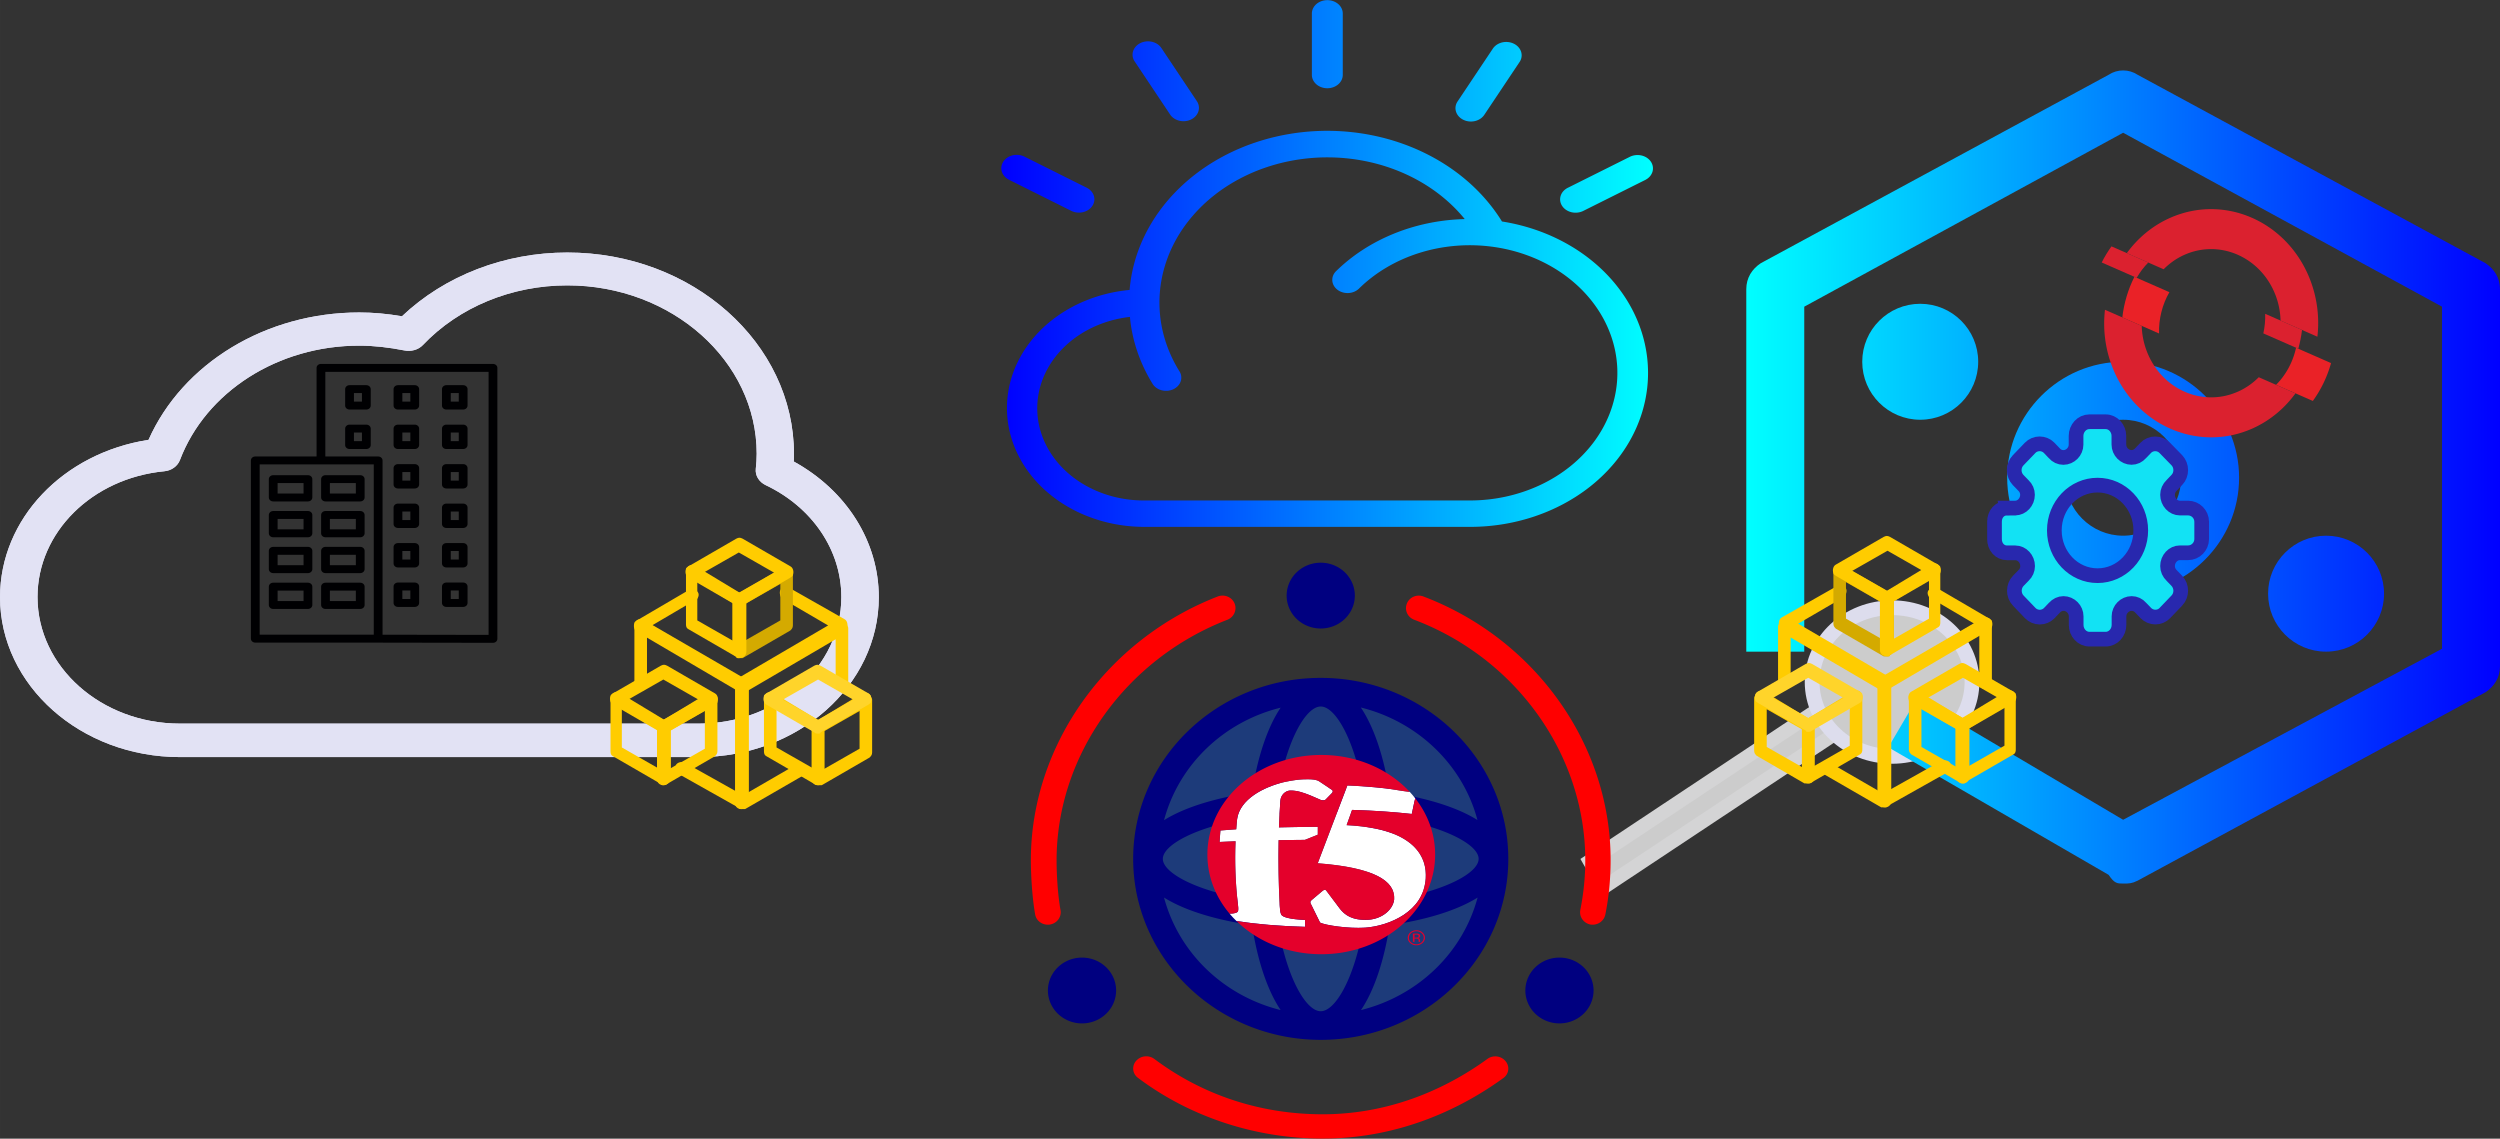 <?xml version="1.0" encoding="UTF-8" standalone="no"?>
<!-- Created with Inkscape (http://www.inkscape.org/) -->

<svg
   width="995.767"
   height="453.543"
   viewBox="0 0 263.463 120"
   version="1.1"
   id="svg5"
   inkscape:version="1.1.2 (0a00cf5339, 2022-02-04)"
   sodipodi:docname="site_disconnected_to_service.svg"
   xmlns:inkscape="http://www.inkscape.org/namespaces/inkscape"
   xmlns:sodipodi="http://sodipodi.sourceforge.net/DTD/sodipodi-0.dtd"
   xmlns:xlink="http://www.w3.org/1999/xlink"
   xmlns="http://www.w3.org/2000/svg"
   xmlns:svg="http://www.w3.org/2000/svg">
  <rect x="0" y="0" width="263.463" height="120" fill="#333333" stroke="none"/>
  <sodipodi:namedview
     id="namedview7"
     pagecolor="#ffffff"
     bordercolor="#666666"
     borderopacity="1.0"
     inkscape:pageshadow="2"
     inkscape:pageopacity="0.0"
     inkscape:pagecheckerboard="0"
     inkscape:document-units="mm"
     showgrid="false"
     units="px"
     inkscape:zoom="0.53228931"
     inkscape:cx="322.19321"
     inkscape:cy="331.5866"
     inkscape:window-width="1920"
     inkscape:window-height="1043"
     inkscape:window-x="0"
     inkscape:window-y="1080"
     inkscape:window-maximized="1"
     inkscape:current-layer="layer4"
     fit-margin-top="0"
     fit-margin-left="0"
     fit-margin-right="0"
     fit-margin-bottom="0" />
  <defs
     id="defs2">
    <marker
       style="overflow:visible"
       id="marker16328"
       refX="0"
       refY="0"
       orient="auto"
       inkscape:stockid="Arrow2Send"
       inkscape:isstock="true">
      <path
         transform="matrix(-0.3,0,0,-0.3,0.69,0)"
         d="M 8.719,4.034 -2.207,0.016 8.719,-4.002 c -1.745,2.372 -1.735,5.617 -6e-7,8.035 z"
         style="fill:context-stroke;fill-rule:evenodd;stroke:context-stroke;stroke-width:0.625;stroke-linejoin:round"
         id="path16326" />
    </marker>
    <marker
       style="overflow:visible"
       id="marker16185"
       refX="0"
       refY="0"
       orient="auto"
       inkscape:stockid="Arrow2Send"
       inkscape:isstock="true">
      <path
         transform="matrix(-0.3,0,0,-0.3,0.69,0)"
         d="M 8.719,4.034 -2.207,0.016 8.719,-4.002 c -1.745,2.372 -1.735,5.617 -6e-7,8.035 z"
         style="fill:context-stroke;fill-rule:evenodd;stroke:context-stroke;stroke-width:0.625;stroke-linejoin:round"
         id="path16183" />
    </marker>
    <marker
       style="overflow:visible"
       id="marker14071"
       refX="0"
       refY="0"
       orient="auto"
       inkscape:stockid="Arrow2Send"
       inkscape:isstock="true">
      <path
         transform="matrix(-0.3,0,0,-0.3,0.69,0)"
         d="M 8.719,4.034 -2.207,0.016 8.719,-4.002 c -1.745,2.372 -1.735,5.617 -6e-7,8.035 z"
         style="fill:context-stroke;fill-rule:evenodd;stroke:context-stroke;stroke-width:0.625;stroke-linejoin:round"
         id="path14069" />
    </marker>
    <marker
       style="overflow:visible"
       id="marker12172"
       refX="0"
       refY="0"
       orient="auto"
       inkscape:stockid="Arrow2Send"
       inkscape:isstock="true">
      <path
         transform="matrix(-0.3,0,0,-0.3,0.69,0)"
         d="M 8.719,4.034 -2.207,0.016 8.719,-4.002 c -1.745,2.372 -1.735,5.617 -6e-7,8.035 z"
         style="fill:context-stroke;fill-rule:evenodd;stroke:context-stroke;stroke-width:0.625;stroke-linejoin:round"
         id="path12170" />
    </marker>
    <marker
       style="overflow:visible"
       id="marker12162"
       refX="0"
       refY="0"
       orient="auto"
       inkscape:stockid="Arrow2Mend"
       inkscape:isstock="true">
      <path
         transform="scale(-0.6)"
         d="M 8.719,4.034 -2.207,0.016 8.719,-4.002 c -1.745,2.372 -1.735,5.617 -6e-7,8.035 z"
         style="fill:context-stroke;fill-rule:evenodd;stroke:context-stroke;stroke-width:0.625;stroke-linejoin:round"
         id="path12160" />
    </marker>
    <marker
       style="overflow:visible"
       id="Arrow2Send"
       refX="0"
       refY="0"
       orient="auto"
       inkscape:stockid="Arrow2Send"
       inkscape:isstock="true">
      <path
         transform="matrix(-0.3,0,0,-0.3,0.69,0)"
         d="M 8.719,4.034 -2.207,0.016 8.719,-4.002 c -1.745,2.372 -1.735,5.617 -6e-7,8.035 z"
         style="fill:context-stroke;fill-rule:evenodd;stroke:context-stroke;stroke-width:0.625;stroke-linejoin:round"
         id="path11225" />
    </marker>
    <marker
       style="overflow:visible"
       id="Arrow2Mend"
       refX="0"
       refY="0"
       orient="auto"
       inkscape:stockid="Arrow2Mend"
       inkscape:isstock="true">
      <path
         transform="scale(-0.6)"
         d="M 8.719,4.034 -2.207,0.016 8.719,-4.002 c -1.745,2.372 -1.735,5.617 -6e-7,8.035 z"
         style="fill:context-stroke;fill-rule:evenodd;stroke:context-stroke;stroke-width:0.625;stroke-linejoin:round"
         id="path11219" />
    </marker>
    <marker
       style="overflow:visible"
       id="Arrow1Lend"
       refX="0"
       refY="0"
       orient="auto"
       inkscape:stockid="Arrow1Lend"
       inkscape:isstock="true">
      <path
         transform="matrix(-0.8,0,0,-0.8,-10,0)"
         style="fill:context-stroke;fill-rule:evenodd;stroke:context-stroke;stroke-width:1pt"
         d="M 0,0 5,-5 -12.5,0 5,5 Z"
         id="path11195" />
    </marker>
    <linearGradient
       inkscape:collect="always"
       id="linearGradient2880">
      <stop
         style="stop-color:#0000ff;stop-opacity:1"
         offset="0"
         id="stop2876" />
      <stop
         style="stop-color:#00ffff;stop-opacity:1"
         offset="1"
         id="stop2878" />
    </linearGradient>
    <style
       id="style873">.cls-1{fill:#e4002b;}.cls-2{fill:#fff;}.cls-3{fill:#e2183d;}</style>
    <linearGradient
       inkscape:collect="always"
       xlink:href="#linearGradient2880"
       id="linearGradient3376"
       gradientUnits="userSpaceOnUse"
       x1="-0.005"
       y1="16.034"
       x2="32"
       y2="16.034" />
    <linearGradient
       inkscape:collect="always"
       xlink:href="#linearGradient2880"
       id="linearGradient5359"
       gradientUnits="userSpaceOnUse"
       x1="-0.005"
       y1="16.034"
       x2="32"
       y2="16.034" />
    <linearGradient
       inkscape:collect="always"
       xlink:href="#linearGradient2880"
       id="linearGradient13479"
       gradientUnits="userSpaceOnUse"
       x1="0"
       y1="70.125"
       x2="130"
       y2="70.125" />
    <linearGradient
       inkscape:collect="always"
       xlink:href="#linearGradient2880"
       id="linearGradient13481"
       gradientUnits="userSpaceOnUse"
       x1="0"
       y1="70.125"
       x2="130"
       y2="70.125" />
    <linearGradient
       inkscape:collect="always"
       xlink:href="#linearGradient2880"
       id="linearGradient13483"
       gradientUnits="userSpaceOnUse"
       x1="0"
       y1="70.125"
       x2="130"
       y2="70.125" />
    <linearGradient
       inkscape:collect="always"
       xlink:href="#linearGradient2880"
       id="linearGradient13485"
       gradientUnits="userSpaceOnUse"
       x1="0"
       y1="70.125"
       x2="130"
       y2="70.125" />
    <linearGradient
       inkscape:collect="always"
       xlink:href="#linearGradient2880"
       id="linearGradient13487"
       gradientUnits="userSpaceOnUse"
       x1="0"
       y1="70.125"
       x2="130"
       y2="70.125" />
  </defs>
  <g
     inkscape:groupmode="layer"
     id="layer4"
     inkscape:label="Layer 2"
     transform="translate(15.077,28.161)">
    <g
       id="g9768">
      <rect
         style="fill:#cccccc;fill-opacity:1;stroke:#d4d4d5;stroke-width:1.46;stroke-miterlimit:4;stroke-dasharray:none;stroke-opacity:1"
         id="rect2408-2"
         width="3.124"
         height="32.266"
         x="-139.891"
         y="-134.001"
         transform="matrix(-0.495,-0.869,-0.833,0.553,0,0)" />
      <ellipse
         style="fill:#cccccc;fill-opacity:1;stroke:#dddded;stroke-width:1.556;stroke-opacity:1"
         id="path5829-6-5-8-9"
         cx="184.319"
         cy="43.717"
         rx="8.424"
         ry="7.833" />
    </g>
    <g
       fill="#231f20"
       id="g4884-5-2"
       transform="matrix(0.189,0,0,0.168,-17.153,-17.978)"
       style="fill:#e2e2f4;fill-opacity:1">
      <path
         d="m 211.3,156.2 c -45.3,0 -85.5,28.9 -100,71.8 -1.3,3.8 -4.7,6.6 -8.7,7 -40.3,4.4 -70.7,38.3 -70.7,78.9 0,43.8 35.6,79.4 79.4,79.4 h 289.4 c 43.8,0 79.4,-35.6 79.4,-79.4 0,-29.4 -16.2,-56.3 -42.2,-70.2 -3.7,-2 -5.9,-6 -5.5,-10.2 0.3,-3.1 0.5,-6.3 0.5,-9.5 0,-58.2 -47.4,-105.6 -105.6,-105.6 -31,0 -60.4,13.6 -80.5,37.4 -2.5,3 -6.6,4.3 -10.4,3.4 -8.6,-1.9 -17,-3 -25.1,-3 z M 400.7,414.3 H 111.3 C 56,414.3 11,369.3 11,314 c 0,-49.1 35.2,-90.4 82.8,-98.7 19,-48 65.4,-79.9 117.5,-79.9 7.8,0 15.7,0.8 23.8,2.4 23.9,-25.5 57.2,-40 92.2,-40 69.7,0 126.4,56.7 126.4,126.4 0,1.6 0,3.1 -0.1,4.7 29.4,18.2 47.4,50.2 47.4,85.1 0,55.3 -45,100.3 -100.3,100.3 z"
         id="path4880-0-6"
         style="fill:#e2e2f4;fill-opacity:1" />
      <path
         d="m 211.3,156.2 c -45.3,0 -85.5,28.9 -100,71.8 -1.3,3.8 -4.7,6.6 -8.7,7 -40.3,4.4 -70.7,38.3 -70.7,78.9 0,43.8 35.6,79.4 79.4,79.4 h 289.4 c 43.8,0 79.4,-35.6 79.4,-79.4 0,-29.4 -16.2,-56.3 -42.2,-70.2 -3.7,-2 -5.9,-6 -5.5,-10.2 0.3,-3.1 0.5,-6.3 0.5,-9.5 0,-58.2 -47.4,-105.6 -105.6,-105.6 -31,0 -60.4,13.6 -80.5,37.4 -2.5,3 -6.6,4.3 -10.4,3.4 -8.6,-1.9 -17,-3 -25.1,-3 z M 400.7,414.3 H 111.3 C 56,414.3 11,369.3 11,314 c 0,-49.1 35.2,-90.4 82.8,-98.7 19,-48 65.4,-79.9 117.5,-79.9 7.8,0 15.7,0.8 23.8,2.4 23.9,-25.5 57.2,-40 92.2,-40 69.7,0 126.4,56.7 126.4,126.4 0,1.6 0,3.1 -0.1,4.7 29.4,18.2 47.4,50.2 47.4,85.1 0,55.3 -45,100.3 -100.3,100.3 z"
         id="path4882-3-6"
         style="fill:#e2e2f4;fill-opacity:1" />
    </g>
    <g
       id="g7621"
       transform="matrix(0.185,0,0,0.167,8.071,10.191)">
      <path
         style="fill:#000002"
         d="m 155.706,176 c -10e-4,0 -0.003,0 -0.005,0 L 90.29,175.875 H 20.294 c -1.381,0 -2.5,-1.119 -2.5,-2.5 V 60.904 c 0,-1.381 1.119,-2.5 2.5,-2.5 H 55.205 V 2.5 c 0,-1.381 1.119,-2.5 2.5,-2.5 h 98 c 1.381,0 2.5,1.119 2.5,2.5 v 171 c 0,0.664 -0.264,1.3 -0.734,1.77 -0.468,0.467 -1.103,0.73 -1.765,0.73 z m -62.912,-5.12 60.411,0.115 V 5 h -93 v 53.404 h 30.089 c 1.381,0 2.5,1.119 2.5,2.5 z m -70,-0.005 h 65 V 63.404 h -65 z M 80.076,154.634 H 60.297 c -1.381,0 -2.5,-1.119 -2.5,-2.5 v -11.575 c 0,-1.381 1.119,-2.5 2.5,-2.5 h 19.779 c 1.381,0 2.5,1.119 2.5,2.5 v 11.575 c 0,1.381 -1.119,2.5 -2.5,2.5 z m -17.279,-5 h 14.779 v -6.575 H 62.797 Z m -12.505,5 H 30.513 c -1.381,0 -2.5,-1.119 -2.5,-2.5 v -11.575 c 0,-1.381 1.119,-2.5 2.5,-2.5 h 19.779 c 1.381,0 2.5,1.119 2.5,2.5 v 11.575 c 0,1.381 -1.119,2.5 -2.5,2.5 z m -17.279,-5 h 14.779 v -6.575 H 33.013 Z m 105.701,3.716 h -9.563 c -1.381,0 -2.5,-1.119 -2.5,-2.5 v -10.392 c 0,-1.381 1.119,-2.5 2.5,-2.5 h 9.563 c 1.381,0 2.5,1.119 2.5,2.5 v 10.392 c 0,1.381 -1.119,2.5 -2.5,2.5 z m -7.062,-5 h 4.563 v -5.392 h -4.563 z m -20.517,5 h -9.563 c -1.381,0 -2.5,-1.119 -2.5,-2.5 v -10.392 c 0,-1.381 1.119,-2.5 2.5,-2.5 h 9.563 c 1.381,0 2.5,1.119 2.5,2.5 v 10.392 c 0,1.381 -1.119,2.5 -2.5,2.5 z m -7.063,-5 h 4.563 v -5.392 h -4.563 z M 80.076,132.017 H 60.297 c -1.381,0 -2.5,-1.119 -2.5,-2.5 v -11.575 c 0,-1.381 1.119,-2.5 2.5,-2.5 h 19.779 c 1.381,0 2.5,1.119 2.5,2.5 v 11.575 c 0,1.38 -1.119,2.5 -2.5,2.5 z m -17.279,-5 h 14.779 v -6.575 H 62.797 Z m -12.505,5 H 30.513 c -1.381,0 -2.5,-1.119 -2.5,-2.5 v -11.575 c 0,-1.381 1.119,-2.5 2.5,-2.5 h 19.779 c 1.381,0 2.5,1.119 2.5,2.5 v 11.575 c 0,1.38 -1.119,2.5 -2.5,2.5 z m -17.279,-5 h 14.779 v -6.575 H 33.013 Z m 105.701,1.422 h -9.563 c -1.381,0 -2.5,-1.119 -2.5,-2.5 v -10.391 c 0,-1.381 1.119,-2.5 2.5,-2.5 h 9.563 c 1.381,0 2.5,1.119 2.5,2.5 v 10.391 c 0,1.381 -1.119,2.5 -2.5,2.5 z m -7.062,-5 h 4.563 v -5.391 h -4.563 z m -20.517,5 h -9.563 c -1.381,0 -2.5,-1.119 -2.5,-2.5 v -10.391 c 0,-1.381 1.119,-2.5 2.5,-2.5 h 9.563 c 1.381,0 2.5,1.119 2.5,2.5 v 10.391 c 0,1.381 -1.119,2.5 -2.5,2.5 z m -7.063,-5 h 4.563 v -5.391 h -4.563 z M 80.076,109.399 H 60.297 c -1.381,0 -2.5,-1.119 -2.5,-2.5 V 95.324 c 0,-1.381 1.119,-2.5 2.5,-2.5 h 19.779 c 1.381,0 2.5,1.119 2.5,2.5 v 11.575 c 0,1.381 -1.119,2.5 -2.5,2.5 z m -17.279,-5 H 77.576 V 97.824 H 62.797 Z m -12.505,5 H 30.513 c -1.381,0 -2.5,-1.119 -2.5,-2.5 V 95.324 c 0,-1.381 1.119,-2.5 2.5,-2.5 h 19.779 c 1.381,0 2.5,1.119 2.5,2.5 v 11.575 c 0,1.381 -1.119,2.5 -2.5,2.5 z m -17.279,-5 H 47.792 V 97.824 H 33.013 Z m 105.701,-0.871 h -9.563 c -1.381,0 -2.5,-1.119 -2.5,-2.5 V 90.637 c 0,-1.381 1.119,-2.5 2.5,-2.5 h 9.563 c 1.381,0 2.5,1.119 2.5,2.5 v 10.392 c 0,1.38 -1.119,2.499 -2.5,2.499 z m -7.062,-5 h 4.563 v -5.392 h -4.563 z m -20.517,5 h -9.563 c -1.381,0 -2.5,-1.119 -2.5,-2.5 V 90.637 c 0,-1.381 1.119,-2.5 2.5,-2.5 h 9.563 c 1.381,0 2.5,1.119 2.5,2.5 v 10.392 c 0,1.38 -1.119,2.499 -2.5,2.499 z m -7.063,-5 h 4.563 v -5.392 h -4.563 z M 80.076,86.781 H 60.297 c -1.381,0 -2.5,-1.119 -2.5,-2.5 V 72.706 c 0,-1.381 1.119,-2.5 2.5,-2.5 h 19.779 c 1.381,0 2.5,1.119 2.5,2.5 v 11.576 c 0,1.38 -1.119,2.499 -2.5,2.499 z m -17.279,-5 H 77.576 V 75.205 H 62.797 Z m -12.505,5 H 30.513 c -1.381,0 -2.5,-1.119 -2.5,-2.5 V 72.706 c 0,-1.381 1.119,-2.5 2.5,-2.5 h 19.779 c 1.381,0 2.5,1.119 2.5,2.5 v 11.576 c 0,1.38 -1.119,2.499 -2.5,2.499 z m -17.279,-5 H 47.792 V 75.205 H 33.013 Z m 105.701,-3.164 h -9.563 c -1.381,0 -2.5,-1.119 -2.5,-2.5 V 65.726 c 0,-1.381 1.119,-2.5 2.5,-2.5 h 9.563 c 1.381,0 2.5,1.119 2.5,2.5 v 10.391 c 0,1.381 -1.119,2.5 -2.5,2.5 z m -7.062,-5 h 4.563 v -5.391 h -4.563 z m -20.517,5 h -9.563 c -1.381,0 -2.5,-1.119 -2.5,-2.5 V 65.726 c 0,-1.381 1.119,-2.5 2.5,-2.5 h 9.563 c 1.381,0 2.5,1.119 2.5,2.5 v 10.391 c 0,1.381 -1.119,2.5 -2.5,2.5 z m -7.063,-5 h 4.563 v -5.391 h -4.563 z m 34.642,-19.91 h -9.563 c -1.381,0 -2.5,-1.119 -2.5,-2.5 V 40.815 c 0,-1.381 1.119,-2.5 2.5,-2.5 h 9.563 c 1.381,0 2.5,1.119 2.5,2.5 v 10.392 c 0,1.38 -1.119,2.5 -2.5,2.5 z m -7.062,-5 h 4.563 v -5.392 h -4.563 z m -20.517,5 h -9.563 c -1.381,0 -2.5,-1.119 -2.5,-2.5 V 40.815 c 0,-1.381 1.119,-2.5 2.5,-2.5 h 9.563 c 1.381,0 2.5,1.119 2.5,2.5 v 10.392 c 0,1.38 -1.119,2.5 -2.5,2.5 z m -7.063,-5 h 4.563 v -5.392 h -4.563 z m -20.517,5 h -9.563 c -1.381,0 -2.5,-1.119 -2.5,-2.5 V 40.815 c 0,-1.381 1.119,-2.5 2.5,-2.5 h 9.563 c 1.381,0 2.5,1.119 2.5,2.5 v 10.392 c 0,1.38 -1.119,2.5 -2.5,2.5 z m -7.062,-5 h 4.563 v -5.392 h -4.563 z m 62.221,-19.912 h -9.563 c -1.381,0 -2.5,-1.119 -2.5,-2.5 V 15.904 c 0,-1.381 1.119,-2.5 2.5,-2.5 h 9.563 c 1.381,0 2.5,1.119 2.5,2.5 v 10.392 c 0,1.38 -1.119,2.499 -2.5,2.499 z m -7.062,-5 h 4.563 v -5.392 h -4.563 z m -20.517,5 h -9.563 c -1.381,0 -2.5,-1.119 -2.5,-2.5 V 15.904 c 0,-1.381 1.119,-2.5 2.5,-2.5 h 9.563 c 1.381,0 2.5,1.119 2.5,2.5 v 10.392 c 0,1.38 -1.119,2.499 -2.5,2.499 z m -7.063,-5 h 4.563 v -5.392 h -4.563 z m -20.517,5 h -9.563 c -1.381,0 -2.5,-1.119 -2.5,-2.5 V 15.904 c 0,-1.381 1.119,-2.5 2.5,-2.5 h 9.563 c 1.381,0 2.5,1.119 2.5,2.5 v 10.392 c 0,1.38 -1.119,2.499 -2.5,2.499 z m -7.062,-5 h 4.563 v -5.392 h -4.563 z"
         id="path7568" />
      <g
         id="g7570" />
      <g
         id="g7572" />
      <g
         id="g7574" />
      <g
         id="g7576" />
      <g
         id="g7578" />
      <g
         id="g7580" />
      <g
         id="g7582" />
      <g
         id="g7584" />
      <g
         id="g7586" />
      <g
         id="g7588" />
      <g
         id="g7590" />
      <g
         id="g7592" />
      <g
         id="g7594" />
      <g
         id="g7596" />
      <g
         id="g7598" />
    </g>
  </g>
  <g
     inkscape:label="Layer 1"
     inkscape:groupmode="layer"
     id="layer1"
     transform="translate(-73.84,9.774)">
    <g
       style="fill:url(#linearGradient3376);fill-opacity:1;stroke-width:1;stroke-miterlimit:4;stroke-dasharray:none"
       id="g873"
       transform="matrix(2.145,0,0,1.855,179.4,-11.754)">
      <path
         d="M 24.581,13.65 A 9.733,9.733 0 0 0 6.286,17.539 6.75,6.75 0 0 0 7,31 H 23 A 8.746,8.746 0 0 0 24.581,13.65 Z M 23,29.5 H 7 a 5.237,5.237 0 0 1 -0.699,-10.429 9.726,9.726 0 0 0 1.104,3.784 0.75,0.75 0 1 0 1.321,-0.709 8.25,8.25 0 0 1 14.026,-8.632 8.754,8.754 0 0 0 -6.315,2.95 0.75,0.75 0 1 0 1.125,0.992 A 7.25,7.25 0 1 1 23,29.5 Z M 31.898,10.255 A 0.758,0.758 0 0 0 30.862,9.977 l -3.02,1.744 A 0.759,0.759 0 1 0 28.6,13.035 l 3.02,-1.744 a 0.759,0.759 0 0 0 0.278,-1.036 z M 22.676,7.87 a 0.758,0.758 0 0 0 1.036,-0.278 l 1.744,-3.02 a 0.759,0.759 0 0 0 -1.314,-0.759 l -1.744,3.02 A 0.759,0.759 0 0 0 22.676,7.87 Z M 16,6.081 A 0.759,0.759 0 0 0 16.759,5.322 V 1.835 a 0.759,0.759 0 1 0 -1.518,0 V 5.322 A 0.759,0.759 0 0 0 16,6.081 Z M 8.287,7.592 A 0.759,0.759 0 0 0 9.601,6.833 L 7.857,3.813 A 0.759,0.759 0 1 0 6.543,4.572 Z M 4.159,11.721 1.139,9.977 a 0.759,0.759 0 1 0 -0.759,1.314 L 3.4,13.035 a 0.759,0.759 0 1 0 0.759,-1.314 z"
         id="path864"
         style="fill:url(#linearGradient5359);fill-opacity:1;stroke-width:1;stroke-miterlimit:4;stroke-dasharray:none" />
    </g>
    <g
       id="g5826-1"
       transform="matrix(0.52,0,0,0.52,134.722,32.651)">
      <path
         class="st5"
         d="m 33.158,82.386 c -0.765,0 -1.275,-0.51 -1.275,-1.275 V 57.404 c 0,-0.51 0.255,-0.765 0.51,-1.02 l 20.393,-11.981 c 0.51,-0.255 1.275,-0.255 1.784,0.51 0,0.255 0.255,0.51 0.255,0.765 v 10.961 c 0,0.765 -0.51,1.275 -1.275,1.275 -0.765,0 -1.275,-0.51 -1.275,-1.275 V 47.972 L 34.433,58.424 V 79.072 l 9.687,-5.608 c 0.51,-0.255 1.275,0 1.784,0.51 0.255,0.51 0,1.275 -0.51,1.784 L 33.923,82.386 c -0.255,0 -0.51,0 -0.765,0 z"
         id="path12302-7"
         style="fill:#ffcc00;fill-opacity:1;stroke-width:2.549" />
      <path
         class="st5"
         d="m 33.158,82.386 c -0.255,0 -0.51,0 -0.51,-0.255 L 20.413,75.248 c -0.51,-0.255 -0.765,-1.02 -0.51,-1.784 0.255,-0.51 1.02,-0.765 1.784,-0.51 v 0 l 10.451,5.863 V 57.914 L 14.04,47.463 v 9.687 c 0,0.765 -0.51,1.275 -1.275,1.275 -0.765,0 -1.275,-0.51 -1.275,-1.275 V 45.168 c 0,-0.765 0.51,-1.275 1.275,-1.275 0.255,0 0.51,0 0.765,0.255 l 20.648,11.981 c 0.51,0.255 0.51,0.765 0.51,1.02 V 80.856 c -0.255,1.02 -0.765,1.529 -1.529,1.529 z"
         id="path12304-8"
         style="fill:#ffcc00;fill-opacity:1;stroke-width:2.549" />
      <path
         class="st5"
         d="m 33.158,58.679 c -0.255,0 -0.51,0 -0.765,-0.255 L 12.001,46.443 c -0.51,-0.255 -0.765,-1.02 -0.51,-1.784 0,-0.255 0.255,-0.255 0.51,-0.51 l 10.451,-6.118 c 0.51,-0.51 1.275,-0.255 1.784,0.255 0.51,0.51 0.255,1.275 -0.255,1.784 0,0 0,0 -0.255,0 l -8.667,5.098 17.844,10.451 17.844,-10.451 -9.177,-5.353 c -0.51,-0.255 -0.765,-1.275 -0.51,-1.784 0.255,-0.51 1.02,-0.765 1.784,-0.51 l 11.216,6.373 c 0.51,0.255 0.765,1.02 0.51,1.784 0,0.255 -0.255,0.255 -0.51,0.51 l -20.393,11.981 c 0,0.51 -0.255,0.51 -0.51,0.51 z"
         id="path12306-5"
         style="fill:#ffcc00;fill-opacity:1;stroke-width:2.549" />
      <path
         class="st5"
         d="m 17.354,77.542 c -0.765,0 -1.275,-0.51 -1.275,-1.275 V 65.816 c 0,-0.51 0.255,-0.765 0.51,-1.02 l 9.687,-5.863 c 0.51,-0.255 0.765,-0.255 1.275,0 0.51,0.255 0.765,0.765 0.765,1.02 v 10.706 c 0,0.51 -0.255,0.765 -0.51,1.02 l -9.687,5.608 c -0.255,0.255 -0.51,0.255 -0.765,0.255 z M 18.628,66.581 V 74.228 l 7.138,-4.079 v -7.647 z"
         id="path12308-7"
         style="fill:#ffcc00;fill-opacity:1;stroke-width:2.549" />
      <path
         class="st5"
         d="m 17.354,77.542 c -0.255,0 -0.51,0 -0.51,-0.255 L 7.157,71.679 C 6.648,71.424 6.648,70.915 6.648,70.66 V 59.953 c 0,-0.765 0.51,-1.275 1.275,-1.275 0.255,0 0.51,0 0.765,0.255 l 9.687,5.863 c 0.255,0.255 0.51,0.765 0.51,1.02 v 10.451 c -0.255,0.765 -0.765,1.275 -1.529,1.275 z M 8.942,69.895 16.079,73.974 V 66.326 L 8.942,61.993 Z"
         id="path12310-4"
         style="fill:#ffcc00;fill-opacity:1;stroke-width:2.549" />
      <path
         class="st5"
         d="m 17.354,67.091 c -0.255,0 -0.51,0 -0.51,-0.255 L 7.157,61.228 c -0.51,-0.255 -0.765,-1.02 -0.51,-1.784 0,-0.255 0.255,-0.255 0.51,-0.51 L 16.844,53.326 c 0.51,-0.255 0.765,-0.255 1.275,0 l 9.687,5.608 c 0.51,0.255 0.765,1.02 0.51,1.784 0,0.255 -0.255,0.255 -0.51,0.51 l -9.687,5.608 c -0.255,0.255 -0.51,0.255 -0.765,0.255 z m -7.138,-6.883 7.138,4.079 7.138,-4.079 -7.138,-4.079 z"
         id="path12312-1"
         style="fill:#ffcc00;fill-opacity:1;stroke-width:2.549" />
      <path
         class="st5"
         d="m 48.708,77.542 c -0.765,0 -1.275,-0.51 -1.275,-1.275 V 65.816 c 0,-0.51 0.255,-0.765 0.51,-1.02 l 9.687,-5.863 c 0.51,-0.255 1.275,-0.255 1.784,0.51 0,0.255 0.255,0.51 0.255,0.765 v 10.706 c 0,0.51 -0.255,0.765 -0.51,1.02 l -9.687,5.608 c -0.255,0 -0.51,0 -0.765,0 z M 49.983,66.581 V 74.228 l 7.138,-4.079 v -7.647 z"
         id="path12314-8"
         style="fill:#ffcc00;fill-opacity:1;stroke-width:2.549" />
      <path
         class="st5"
         d="m 48.708,77.542 c -0.255,0 -0.51,0 -0.765,-0.255 l -9.687,-5.608 C 37.747,71.424 37.747,70.915 37.747,70.66 V 59.953 c 0,-0.765 0.51,-1.275 1.275,-1.275 0.255,0 0.51,0 0.765,0.255 l 9.687,5.863 c 0.255,0.255 0.51,0.765 0.51,1.02 v 10.451 c 0,0.765 -0.51,1.275 -1.275,1.275 z m -8.412,-7.647 7.138,4.079 v -7.647 l -7.138,-4.333 z"
         id="path12316-5"
         style="fill:#ffcc00;fill-opacity:1;stroke-width:2.549" />
      <path
         class="st5"
         d="m 48.708,67.091 c -0.255,0 -0.51,0 -0.765,-0.255 l -9.687,-5.608 c -0.51,-0.255 -0.765,-1.02 -0.51,-1.784 0,-0.255 0.255,-0.255 0.51,-0.51 l 9.687,-5.608 c 0.51,-0.255 0.765,-0.255 1.275,0 l 9.687,5.608 c 0.51,0.255 0.765,1.02 0.51,1.784 0,0.255 -0.255,0.255 -0.51,0.51 l -9.687,5.608 c 0,0.255 -0.255,0.255 -0.51,0.255 z m -7.138,-6.883 7.138,4.079 7.138,-4.079 -7.138,-4.079 z"
         id="path12318-9"
         style="fill:#ffd42a;fill-opacity:1;stroke-width:2.549" />
      <path
         class="st5"
         d="m 32.649,51.796 c -0.255,0 -0.51,0 -0.51,-0.255 -0.51,-0.255 -0.765,-0.765 -0.765,-1.02 V 40.07 c 0,-0.51 0.255,-0.765 0.51,-1.02 l 9.687,-5.608 c 0.51,-0.255 1.275,-0.255 1.784,0.51 0,0.255 0.255,0.51 0.255,0.765 V 45.168 c 0,0.51 -0.255,0.765 -0.51,1.02 l -9.687,5.608 c -0.255,0 -0.51,0 -0.765,0 z m 1.275,-10.961 v 7.392 l 7.138,-4.079 V 36.756 Z"
         id="path12320-7"
         style="fill:#d4aa00;fill-opacity:1;stroke-width:2.549" />
      <path
         class="st5"
         d="m 32.649,51.796 c -0.255,0 -0.51,0 -0.51,-0.255 l -9.687,-5.608 c -0.51,-0.255 -0.51,-0.765 -0.51,-1.02 V 34.207 c 0,-0.765 0.51,-1.275 1.275,-1.275 0.255,0 0.51,0 0.765,0.255 l 9.687,5.863 c 0.255,0.255 0.51,0.765 0.51,1.02 v 10.451 c 0,0.51 -0.255,0.765 -0.51,1.02 -0.51,0.255 -0.765,0.255 -1.02,0.255 z m -8.412,-7.647 7.138,4.079 v -7.647 l -7.138,-4.334 z"
         id="path12322-5"
         style="fill:#ffcc00;fill-opacity:1;stroke-width:2.549" />
      <path
         class="st5"
         d="m 32.649,41.345 c -0.255,0 -0.51,0 -0.51,-0.255 l -9.687,-5.608 c -0.51,-0.255 -0.765,-1.02 -0.51,-1.784 0,-0.255 0.255,-0.255 0.51,-0.51 l 9.687,-5.608 c 0.51,-0.255 0.765,-0.255 1.275,0 l 9.687,5.608 c 0.51,0.255 0.765,1.02 0.51,1.784 0,0.255 -0.255,0.255 -0.51,0.51 l -9.687,5.608 c -0.255,0.255 -0.51,0.255 -0.765,0.255 z m -7.138,-6.883 7.138,4.079 7.138,-4.079 -7.138,-4.079 z"
         id="path12324-3"
         style="fill:#ffcc00;fill-opacity:1;stroke-width:2.549" />
    </g>
    <g
       id="g1898-0"
       transform="matrix(-0.611,0,0,0.611,337.303,-2.352)"
       style="fill:url(#linearGradient13487);fill-opacity:1">
      <path
         d="m 65,140.25 c -1,0 -1.5,0 -2.5,-0.5 l -60,-32.5 C 1,106.25 0,104.75 0,102.75 v -65 c 0,-2 1,-3.5 2.5,-4.5 l 60,-32.5 c 1.5,-1 3.5,-1 5,0 l 60,32.5 c 1.5,1 2.5,2.5 2.5,4.5 v 62.5 h -10 v -59.5 l -55,-30 -55,30 v 59 l 55,29.5 35.5,-21 5,8.5 -38,22 c -1,1.5 -1.5,1.5 -2.5,1.5 z"
         id="shell_outline_10_-3"
         style="fill:url(#linearGradient13479);fill-opacity:1;stroke-width:5" />
      <circle
         cx="30"
         cy="90.25"
         r="10"
         id="circle3-0"
         style="fill:url(#linearGradient13481);fill-opacity:1;stroke-width:5" />
      <path
         d="m 65,90.25 c -11,0 -20,-9 -20,-20 0,-11 9,-20 20,-20 11,0 20,9 20,20 0,11 -9,20 -20,20 z m 0,-30 c -5.5,0 -10,4.5 -10,10 0,5.5 4.5,10 10,10 5.5,0 10,-4.5 10,-10 0,-5.5 -4.5,-10 -10,-10 z"
         id="path5-9"
         style="fill:url(#linearGradient13483);fill-opacity:1;stroke-width:5" />
      <circle
         cx="100"
         cy="50.25"
         r="10"
         id="circle7-2"
         style="fill:url(#linearGradient13485);fill-opacity:1;stroke-width:5" />
    </g>
    <g
       id="g2055-5"
       transform="matrix(-0.409,-0.018,-0.017,0.436,320.15,11.772)">
      <g
         fill="#db212f"
         id="g2035-4">
        <path
           d="M 17.424,27.158 7.8,30.664 c 0.123,1.545 0.4,3.07 0.764,4.566 l 9.15,-3.333 c -0.297,-1.547 -0.403,-3.142 -0.28,-4.74 M 60,16.504 c -0.672,-1.386 -1.45,-2.726 -2.35,-3.988 l -9.632,3.506 c 1.12,1.147 2.06,2.435 2.83,3.813 z"
           id="path2031-0" />
        <path
           d="m 38.802,13.776 c 2.004,0.935 3.74,2.21 5.204,3.707 l 9.633,-3.506 A 27.38,27.38 0 0 0 42.883,5.027 C 29.113,-1.393 12.685,4.585 6.263,18.353 A 27.38,27.38 0 0 0 3.775,32.124 l 9.634,-3.505 c 0.16,-2.087 0.67,-4.18 1.603,-6.184 4.173,-8.947 14.844,-12.83 23.79,-8.658"
           id="path2033-5" />
      </g>
      <path
         d="M 9.153,35.01 0,38.342 c 0.84,3.337 2.3,6.508 4.304,9.33 l 9.612,-3.5 A 17.99,17.99 0 0 1 9.153,35.008"
         fill="#ea2227"
         id="path2037-9" />
      <path
         d="m 49.074,31.38 a 17.64,17.64 0 0 1 -1.616,6.186 c -4.173,8.947 -14.843,12.83 -23.79,8.657 a 17.71,17.71 0 0 1 -5.215,-3.7 l -9.612,3.5 c 2.662,3.744 6.293,6.874 10.748,8.953 13.77,6.42 30.196,0.44 36.618,-13.328 a 27.28,27.28 0 0 0 2.479,-13.765 l -9.61,3.498 z"
         fill="#db212f"
         id="path2039-4" />
      <path
         d="m 51.445,19.618 -9.153,3.332 c 1.7,3.046 2.503,6.553 2.24,10.08 l 9.612,-3.497 c -0.275,-3.45 -1.195,-6.817 -2.7,-9.915"
         fill="#ea2227"
         id="path2041-6" />
    </g>
    <path
       d="m 285.346,43.767 h 0.865 c 0.706,0 1.298,-0.638 1.298,-1.396 0,-0.382 -0.154,-0.728 -0.427,-0.984 l -0.558,-0.573 c -0.552,-0.573 -0.552,-1.509 0,-2.081 l 1.269,-1.318 c 0.25,-0.262 0.62,-0.417 0.996,-0.417 0.376,0 0.74,0.155 0.996,0.417 l 0.535,0.561 c 0.256,0.298 0.598,0.459 0.968,0.459 0.729,0 1.338,-0.62 1.338,-1.354 v -0.912 c 0,-0.805 0.62,-1.497 1.395,-1.497 h 1.73 c 0.774,0 1.389,0.686 1.389,1.497 v 0.907 c 0,0.734 0.609,1.354 1.338,1.354 0.364,0 0.7,-0.161 0.945,-0.441 l 0.552,-0.573 c 0.25,-0.268 0.62,-0.417 0.996,-0.417 0.376,0 0.74,0.155 0.996,0.417 l 1.281,1.312 c 0.546,0.573 0.546,1.509 0,2.075 l -0.535,0.561 c -0.285,0.268 -0.444,0.626 -0.444,1.008 0,0.763 0.592,1.396 1.298,1.396 h 0.865 c 0.78,0 1.434,0.638 1.434,1.449 v 0.907 0.907 c 0,0.805 -0.655,1.449 -1.434,1.449 h -0.865 c -0.706,0 -1.298,0.638 -1.298,1.396 0,0.382 0.159,0.74 0.444,1.008 l 0.535,0.555 c 0.546,0.573 0.546,1.509 0,2.075 l -1.269,1.324 c -0.25,0.268 -0.62,0.417 -0.996,0.417 -0.376,0 -0.74,-0.155 -0.996,-0.417 l -0.552,-0.573 c -0.239,-0.28 -0.581,-0.441 -0.945,-0.441 -0.729,0 -1.338,0.62 -1.338,1.354 v 0.907 c 0,0.805 -0.615,1.497 -1.395,1.497 h -1.73 c -0.774,0 -1.389,-0.686 -1.389,-1.497 v -0.907 c 0,-0.734 -0.609,-1.354 -1.338,-1.354 -0.364,0 -0.706,0.167 -0.968,0.459 l -0.535,0.561 c -0.256,0.262 -0.62,0.417 -0.996,0.417 -0.376,0 -0.74,-0.155 -0.996,-0.417 l -1.269,-1.324 c -0.546,-0.573 -0.546,-1.509 0,-2.081 l 0.558,-0.573 c 0.273,-0.256 0.427,-0.608 0.427,-0.984 0,-0.763 -0.592,-1.396 -1.298,-1.396 h -0.865 c -0.774,0 -1.326,-0.638 -1.326,-1.449 v -0.912 -0.907 c -0.011,-0.811 0.541,-1.449 1.315,-1.449 z m 4.992,2.356 v 0 c 0,2.63 2.032,4.771 4.554,4.771 2.522,0 4.554,-2.141 4.554,-4.771 v 0 0 c 0,-2.63 -2.032,-4.771 -4.554,-4.771 -2.522,0 -4.554,2.141 -4.554,4.771 z"
       id="path2306-8-9"
       style="fill:#12e2f4;fill-opacity:1;stroke:#2828ae;stroke-width:1.548;stroke-miterlimit:4;stroke-dasharray:none;stroke-opacity:1" />
    <g
       id="g5826-1-2"
       transform="matrix(-0.52,0,0,0.52,289.73,32.465)">
      <path
         class="st5"
         d="m 33.158,82.386 c -0.765,0 -1.275,-0.51 -1.275,-1.275 V 57.404 c 0,-0.51 0.255,-0.765 0.51,-1.02 l 20.393,-11.981 c 0.51,-0.255 1.275,-0.255 1.784,0.51 0,0.255 0.255,0.51 0.255,0.765 v 10.961 c 0,0.765 -0.51,1.275 -1.275,1.275 -0.765,0 -1.275,-0.51 -1.275,-1.275 V 47.972 L 34.433,58.424 V 79.072 l 9.687,-5.608 c 0.51,-0.255 1.275,0 1.784,0.51 0.255,0.51 0,1.275 -0.51,1.784 L 33.923,82.386 c -0.255,0 -0.51,0 -0.765,0 z"
         id="path12302-7-2"
         style="fill:#ffcc00;fill-opacity:1;stroke-width:2.549" />
      <path
         class="st5"
         d="m 33.158,82.386 c -0.255,0 -0.51,0 -0.51,-0.255 L 20.413,75.248 c -0.51,-0.255 -0.765,-1.02 -0.51,-1.784 0.255,-0.51 1.02,-0.765 1.784,-0.51 v 0 l 10.451,5.863 V 57.914 L 14.04,47.463 v 9.687 c 0,0.765 -0.51,1.275 -1.275,1.275 -0.765,0 -1.275,-0.51 -1.275,-1.275 V 45.168 c 0,-0.765 0.51,-1.275 1.275,-1.275 0.255,0 0.51,0 0.765,0.255 l 20.648,11.981 c 0.51,0.255 0.51,0.765 0.51,1.02 V 80.856 c -0.255,1.02 -0.765,1.529 -1.529,1.529 z"
         id="path12304-8-4"
         style="fill:#ffcc00;fill-opacity:1;stroke-width:2.549" />
      <path
         class="st5"
         d="m 33.158,58.679 c -0.255,0 -0.51,0 -0.765,-0.255 L 12.001,46.443 c -0.51,-0.255 -0.765,-1.02 -0.51,-1.784 0,-0.255 0.255,-0.255 0.51,-0.51 l 10.451,-6.118 c 0.51,-0.51 1.275,-0.255 1.784,0.255 0.51,0.51 0.255,1.275 -0.255,1.784 0,0 0,0 -0.255,0 l -8.667,5.098 17.844,10.451 17.844,-10.451 -9.177,-5.353 c -0.51,-0.255 -0.765,-1.275 -0.51,-1.784 0.255,-0.51 1.02,-0.765 1.784,-0.51 l 11.216,6.373 c 0.51,0.255 0.765,1.02 0.51,1.784 0,0.255 -0.255,0.255 -0.51,0.51 l -20.393,11.981 c 0,0.51 -0.255,0.51 -0.51,0.51 z"
         id="path12306-5-7"
         style="fill:#ffcc00;fill-opacity:1;stroke-width:2.549" />
      <path
         class="st5"
         d="m 17.354,77.542 c -0.765,0 -1.275,-0.51 -1.275,-1.275 V 65.816 c 0,-0.51 0.255,-0.765 0.51,-1.02 l 9.687,-5.863 c 0.51,-0.255 0.765,-0.255 1.275,0 0.51,0.255 0.765,0.765 0.765,1.02 v 10.706 c 0,0.51 -0.255,0.765 -0.51,1.02 l -9.687,5.608 c -0.255,0.255 -0.51,0.255 -0.765,0.255 z M 18.628,66.581 V 74.228 l 7.138,-4.079 v -7.647 z"
         id="path12308-7-7"
         style="fill:#ffcc00;fill-opacity:1;stroke-width:2.549" />
      <path
         class="st5"
         d="m 17.354,77.542 c -0.255,0 -0.51,0 -0.51,-0.255 L 7.157,71.679 C 6.648,71.424 6.648,70.915 6.648,70.66 V 59.953 c 0,-0.765 0.51,-1.275 1.275,-1.275 0.255,0 0.51,0 0.765,0.255 l 9.687,5.863 c 0.255,0.255 0.51,0.765 0.51,1.02 v 10.451 c -0.255,0.765 -0.765,1.275 -1.529,1.275 z M 8.942,69.895 16.079,73.974 V 66.326 L 8.942,61.993 Z"
         id="path12310-4-5"
         style="fill:#ffcc00;fill-opacity:1;stroke-width:2.549" />
      <path
         class="st5"
         d="m 17.354,67.091 c -0.255,0 -0.51,0 -0.51,-0.255 L 7.157,61.228 c -0.51,-0.255 -0.765,-1.02 -0.51,-1.784 0,-0.255 0.255,-0.255 0.51,-0.51 L 16.844,53.326 c 0.51,-0.255 0.765,-0.255 1.275,0 l 9.687,5.608 c 0.51,0.255 0.765,1.02 0.51,1.784 0,0.255 -0.255,0.255 -0.51,0.51 l -9.687,5.608 c -0.255,0.255 -0.51,0.255 -0.765,0.255 z m -7.138,-6.883 7.138,4.079 7.138,-4.079 -7.138,-4.079 z"
         id="path12312-1-4"
         style="fill:#ffcc00;fill-opacity:1;stroke-width:2.549" />
      <path
         class="st5"
         d="m 48.708,77.542 c -0.765,0 -1.275,-0.51 -1.275,-1.275 V 65.816 c 0,-0.51 0.255,-0.765 0.51,-1.02 l 9.687,-5.863 c 0.51,-0.255 1.275,-0.255 1.784,0.51 0,0.255 0.255,0.51 0.255,0.765 v 10.706 c 0,0.51 -0.255,0.765 -0.51,1.02 l -9.687,5.608 c -0.255,0 -0.51,0 -0.765,0 z M 49.983,66.581 V 74.228 l 7.138,-4.079 v -7.647 z"
         id="path12314-8-8"
         style="fill:#ffcc00;fill-opacity:1;stroke-width:2.549" />
      <path
         class="st5"
         d="m 48.708,77.542 c -0.255,0 -0.51,0 -0.765,-0.255 l -9.687,-5.608 C 37.747,71.424 37.747,70.915 37.747,70.66 V 59.953 c 0,-0.765 0.51,-1.275 1.275,-1.275 0.255,0 0.51,0 0.765,0.255 l 9.687,5.863 c 0.255,0.255 0.51,0.765 0.51,1.02 v 10.451 c 0,0.765 -0.51,1.275 -1.275,1.275 z m -8.412,-7.647 7.138,4.079 v -7.647 l -7.138,-4.333 z"
         id="path12316-5-1"
         style="fill:#ffcc00;fill-opacity:1;stroke-width:2.549" />
      <path
         class="st5"
         d="m 48.708,67.091 c -0.255,0 -0.51,0 -0.765,-0.255 l -9.687,-5.608 c -0.51,-0.255 -0.765,-1.02 -0.51,-1.784 0,-0.255 0.255,-0.255 0.51,-0.51 l 9.687,-5.608 c 0.51,-0.255 0.765,-0.255 1.275,0 l 9.687,5.608 c 0.51,0.255 0.765,1.02 0.51,1.784 0,0.255 -0.255,0.255 -0.51,0.51 l -9.687,5.608 c 0,0.255 -0.255,0.255 -0.51,0.255 z m -7.138,-6.883 7.138,4.079 7.138,-4.079 -7.138,-4.079 z"
         id="path12318-9-2"
         style="fill:#ffd42a;fill-opacity:1;stroke-width:2.549" />
      <path
         class="st5"
         d="m 32.649,51.796 c -0.255,0 -0.51,0 -0.51,-0.255 -0.51,-0.255 -0.765,-0.765 -0.765,-1.02 V 40.07 c 0,-0.51 0.255,-0.765 0.51,-1.02 l 9.687,-5.608 c 0.51,-0.255 1.275,-0.255 1.784,0.51 0,0.255 0.255,0.51 0.255,0.765 V 45.168 c 0,0.51 -0.255,0.765 -0.51,1.02 l -9.687,5.608 c -0.255,0 -0.51,0 -0.765,0 z m 1.275,-10.961 v 7.392 l 7.138,-4.079 V 36.756 Z"
         id="path12320-7-8"
         style="fill:#d4aa00;fill-opacity:1;stroke-width:2.549" />
      <path
         class="st5"
         d="m 32.649,51.796 c -0.255,0 -0.51,0 -0.51,-0.255 l -9.687,-5.608 c -0.51,-0.255 -0.51,-0.765 -0.51,-1.02 V 34.207 c 0,-0.765 0.51,-1.275 1.275,-1.275 0.255,0 0.51,0 0.765,0.255 l 9.687,5.863 c 0.255,0.255 0.51,0.765 0.51,1.02 v 10.451 c 0,0.51 -0.255,0.765 -0.51,1.02 -0.51,0.255 -0.765,0.255 -1.02,0.255 z m -8.412,-7.647 7.138,4.079 v -7.647 l -7.138,-4.334 z"
         id="path12322-5-9"
         style="fill:#ffcc00;fill-opacity:1;stroke-width:2.549" />
      <path
         class="st5"
         d="m 32.649,41.345 c -0.255,0 -0.51,0 -0.51,-0.255 l -9.687,-5.608 c -0.51,-0.255 -0.765,-1.02 -0.51,-1.784 0,-0.255 0.255,-0.255 0.51,-0.51 l 9.687,-5.608 c 0.51,-0.255 0.765,-0.255 1.275,0 l 9.687,5.608 c 0.51,0.255 0.765,1.02 0.51,1.784 0,0.255 -0.255,0.255 -0.51,0.51 l -9.687,5.608 c -0.255,0.255 -0.51,0.255 -0.765,0.255 z m -7.138,-6.883 7.138,4.079 7.138,-4.079 -7.138,-4.079 z"
         id="path12324-3-3"
         style="fill:#ffcc00;fill-opacity:1;stroke-width:2.549" />
    </g>
    <g
       id="g2222"
       transform="matrix(1.797,0,0,1.734,177.086,44.324)">
      <path
         d="M 20,31.25 C 25.66,31.25 30.25,26.66 30.25,21 30.25,15.34 25.66,10.75 20,10.75 14.34,10.75 9.75,15.34 9.75,21 c 0,5.66 4.59,10.25 10.25,10.25 z"
         fill="#e5eaff"
         id="path1937"
         style="fill:#0047d9;fill-opacity:0.43" />
      <path
         d="m 4.509,21.095 c 0,-6.342 4.023,-12.22 10.017,-14.627 A 0.77,0.77 0 0 0 14.948,5.477 0.763,0.763 0 0 0 13.963,5.052 C 7.405,7.692 3,14.136 3,21.085 c 0,0.91 0.08,2.286 0.251,3.288 0.06,0.374 0.383,0.627 0.745,0.627 0.04,0 0.08,0 0.13,-0.01 A 0.758,0.758 0 0 0 4.74,24.11 C 4.579,23.21 4.509,21.945 4.509,21.095 Z m 4.66,12.187 a 0.713,0.713 0 0 0 0.122,1.034 C 12.34,36.69 16.184,38 20.109,38 c 4.717,0 8.367,-2 10.594,-3.674 a 0.713,0.713 0 0 0 0.132,-1.035 0.768,0.768 0 0 0 -1.067,-0.128 c -2.044,1.537 -5.369,3.36 -9.66,3.36 -3.629,0 -7.035,-1.163 -9.862,-3.36 a 0.779,0.779 0 0 0 -1.077,0.119 z m 16.85,-28.23 a 0.744,0.744 0 0 0 -0.968,0.435 c -0.15,0.394 0.04,0.829 0.429,0.98 6.004,2.356 10.034,8.23 10.034,14.62 0,1.011 -0.1,2.022 -0.29,3.013 a 0.76,0.76 0 0 0 0.59,0.89 C 35.863,25 35.913,25 35.953,25 36.302,25 36.621,24.747 36.691,24.383 36.901,23.301 37,22.189 37,21.087 37.01,14.081 32.592,7.64 26.019,5.052 Z"
         fill="#e4002b"
         id="path1939"
         style="fill:#ff0000" />
      <path
         d="M 20,32 C 26.07,32 31,27.07 31,21 31,14.94 26.07,10 20,10 13.93,10 9,14.93 9,21 c 0,6.06 4.94,11 11,11 z m -9.19,-8.65 c 1.23,0.8 3.08,1.37 5.16,1.68 0.31,2.08 0.88,3.93 1.68,5.16 A 9.518,9.518 0 0 1 10.81,23.35 Z M 20,11.74 c 0.83,0 1.93,1.88 2.48,5.05 -0.82,-0.07 -1.65,-0.11 -2.48,-0.11 -0.83,0 -1.66,0.04 -2.48,0.11 0.55,-3.17 1.65,-5.05 2.48,-5.05 z m 0,6.43 c 0.96,0 1.85,0.05 2.69,0.14 0.09,0.83 0.14,1.73 0.14,2.69 0,0.96 -0.05,1.85 -0.14,2.69 -0.83,0.09 -1.73,0.14 -2.69,0.14 -0.96,0 -1.85,-0.05 -2.69,-0.14 -0.09,-0.83 -0.14,-1.73 -0.14,-2.69 0,-0.96 0.05,-1.85 0.14,-2.69 0.84,-0.09 1.73,-0.14 2.69,-0.14 z m 4.21,0.35 c 3.17,0.55 5.05,1.65 5.05,2.48 0,0.83 -1.88,1.93 -5.05,2.48 0.07,-0.82 0.11,-1.65 0.11,-2.48 0.01,-0.83 -0.03,-1.67 -0.11,-2.48 z M 20,30.26 c -0.83,0 -1.93,-1.88 -2.48,-5.05 0.82,0.07 1.65,0.11 2.48,0.11 0.83,0 1.66,-0.04 2.48,-0.11 -0.55,3.17 -1.65,5.05 -2.48,5.05 z M 15.79,23.48 C 12.62,22.93 10.74,21.83 10.74,21 c 0,-0.83 1.88,-1.93 5.05,-2.48 -0.07,0.81 -0.11,1.65 -0.11,2.48 0,0.83 0.04,1.66 0.11,2.48 z m 6.57,6.71 c 0.8,-1.23 1.37,-3.08 1.68,-5.16 2.08,-0.31 3.93,-0.88 5.16,-1.68 a 9.534,9.534 0 0 1 -6.84,6.84 z m 6.83,-11.55 c -1.23,-0.8 -3.08,-1.37 -5.16,-1.68 -0.31,-2.08 -0.88,-3.93 -1.68,-5.16 3.35,0.86 5.99,3.5 6.84,6.84 z M 17.65,11.81 c -0.8,1.23 -1.37,3.08 -1.68,5.16 -2.08,0.31 -3.93,0.88 -5.16,1.68 a 9.501,9.501 0 0 1 6.84,-6.84 z M 20,7 a 2,2 0 1 0 0,-4 2,2 0 0 0 0,4 z m 14,24 a 2,2 0 1 0 0,-4 2,2 0 0 0 0,4 z M 6,31 a 2,2 0 1 0 0,-4 2,2 0 0 0 0,4 z"
         fill="#0f1e57"
         id="path1941"
         style="fill:#000080" />
    </g>
    <g
       id="Logo-black-and-white"
       transform="matrix(0.024,0,0,0.021,201.082,69.787)">
      <path
         class="cls-1"
         d="m 940.37,894.53 a 30.85,30.85 0 0 1 9.47,22.94 32.43,32.43 0 0 1 -55.4,23.08 32,32 0 0 1 -9.44,-23.08 32.54,32.54 0 0 1 32.37,-32.57 30.88,30.88 0 0 1 23,9.63 z m 3.81,-3.75 a 36.65,36.65 0 0 0 -26.8,-11 37.72,37.72 0 1 0 26.8,64.32 37.71,37.71 0 0 0 0,-53.36 z M 923,915.65 a 18.8,18.8 0 0 1 -6.93,0.92 h -6.54 v -15 h 6.23 c 4,0 7,0.57 8.77,1.58 1.77,1.01 2.76,3.07 2.76,6 a 6.38,6.38 0 0 1 -4.29,6.5 z m -20.75,22.29 h 7.28 v -16.28 h 5.77 c 3.82,0 6.56,0.4 8.11,1.36 2.57,1.54 3.88,4.72 3.88,9.48 v 3.33 l 0.14,1.25 a 2.91,2.91 0 0 1 0.11,0.5 c 0,0.2 0.06,0.27 0.19,0.36 h 6.76 l -0.24,-0.48 a 4.42,4.42 0 0 1 -0.35,-2.11 c -0.09,-1.14 -0.09,-2.15 -0.09,-3.07 v -3.07 a 11.52,11.52 0 0 0 -2.26,-6.43 c -1.54,-2.21 -3.95,-3.51 -7.19,-4.08 a 17,17 0 0 0 6,-2 c 2.77,-1.75 4.06,-4.56 4.06,-8.2 0,-5.18 -2.06,-8.73 -6.4,-10.49 -2.39,-1 -6.14,-1.49 -11.3,-1.49 h -14.47 z"
         id="path879" />
      <path
         class="cls-2"
         d="m 958.59,620.31 c 2.68,-53.34 -7.17,-110.8 -53.58,-162.79 -47.7,-51.41 -128.17,-95 -293.72,-105.22 8.6,-26.83 16.12,-51.41 24.06,-76.52 99,3.48 187.06,10.61 262,20.34 5.92,-26.85 9.13,-53.1 15.26,-78.43 Q 901.2,201 888.43,185.25 c -35.65,-4.12 -71.2,-13 -109.46,-17.9 C 727.24,160.67 673.09,155.9 614.59,153.2 577.75,262.93 531.7,401 484.46,543.7 730.72,565 825.42,631.37 820.1,725 c -4.91,50.57 -51.14,96.55 -111.93,102 -72.31,4.86 -105.41,-24.35 -127.14,-56.4 -19.14,-28.78 -38.23,-57.62 -58.61,-89 -5.54,-9.23 -12.85,-3.23 -19.44,3.21 -14.92,14.48 -29.1,28.15 -43.84,42.28 -9.48,8.24 -7.37,15.32 -4,22.23 13.77,32.46 26.59,62.22 39.54,91.76 21.56,13.21 122.9,31.25 198.69,25.58 51.36,-4.32 115.57,-24.18 168.65,-64.16 52.43,-40.71 90.65,-95.5 96.57,-182.19 z"
         id="path881" />
      <path
         class="cls-2"
         d="m 97.31,796.3 q 14.22,19.29 30.2,37.13 c 85.19,15.32 191.42,25.91 302.05,29.13 -0.37,-11.48 -0.7,-22.63 -1,-34.46 -67.94,-3.83 -99.17,-14.19 -104.6,-27.63 -4.53,-10.68 -5.32,-26.63 -6.29,-42.38 -5.1,-104.35 -6.77,-217.22 -5,-330.51 38,-0.66 75.83,-1 115.53,-1.43 19.24,-8.77 37.34,-17.44 56.54,-26 0,-13.72 0.09,-26 0.09,-39.39 -58.83,0.24 -114.65,1.24 -170.6,2.79 1.58,-47.62 3.45,-91.58 6.24,-134.46 2,-28.18 21.51,-48.78 41.64,-50.39 32.26,-1.26 61.23,11.56 89.27,24 15.46,7.49 30.7,14.94 46.54,23.05 7.56,2 16.54,3.78 21.95,-2.79 9.39,-11.12 18.31,-21.45 27.55,-32.26 5,-7.39 2.84,-11.63 0.79,-14.35 -20.12,-15.89 -39.05,-30.18 -58.21,-44.54 -11.83,-8 -30.51,-9.76 -48.92,-9.76 -7.34,0 -14.71,0.27 -21.55,0.49 -18.92,1 -43,4 -82.43,13.62 -88.81,23.92 -195.43,85.84 -206.7,187.11 -1.45,16.53 -2.66,32.9 -3.73,49.81 -25.08,2.11 -47.91,3.92 -69.46,6 -1.58,19.36 -2.64,38 -3.52,57.59 21.82,-1.28 44.58,-2.42 69.94,-3.52 -3.76,106.16 -0.2,212.1 9.77,310.22 1.67,14.91 3.3,29.69 1.36,39.24 -1.59,9.12 -16.27,13.85 -37.45,13.69 z"
         id="path883" />
      <path
         class="cls-1"
         d="m 912.66,217.69 c -6.13,25.33 -9.34,51.58 -15.26,78.43 -75,-9.73 -163.08,-16.86 -262,-20.34 -7.94,25.11 -15.46,49.69 -24.06,76.52 165.55,10.18 246,53.81 293.72,105.22 46.41,52 56.26,109.45 53.58,162.79 -5.97,86.69 -44.19,141.48 -96.64,182.1 -53.08,40 -117.29,59.84 -168.65,64.16 -75.79,5.67 -177.13,-12.37 -198.69,-25.57 -13,-29.54 -25.77,-59.3 -39.54,-91.76 -3.35,-6.91 -5.46,-14 4,-22.23 14.74,-14.13 28.92,-27.8 43.84,-42.28 6.59,-6.44 13.9,-12.44 19.44,-3.21 20.38,31.43 39.48,60.27 58.61,89 21.73,32.05 54.83,61.26 127.14,56.4 60.79,-5.44 107,-51.42 111.93,-102 5.32,-93.6 -89.38,-160 -335.64,-181.27 C 531.7,401 577.75,262.93 614.59,153.2 c 58.5,2.7 112.65,7.47 164.38,14.15 38.26,4.87 73.81,13.78 109.46,17.9 C 796.77,72.26 656.88,0 500,0 223.87,0 0,223.86 0,500 a 497.64,497.64 0 0 0 97.31,296.3 c 21.18,0.16 35.86,-4.57 37.45,-13.7 1.94,-9.55 0.31,-24.33 -1.36,-39.24 -10,-98.12 -13.53,-204.06 -9.77,-310.22 -25.36,1.1 -48.12,2.24 -69.94,3.52 0.88,-19.63 1.94,-38.23 3.52,-57.59 21.55,-2.07 44.38,-3.88 69.46,-6 1.07,-16.91 2.28,-33.28 3.74,-49.81 C 141.67,222 248.29,160.08 337.1,136.18 c 39.41,-9.6 63.51,-12.63 82.43,-13.62 6.84,-0.22 14.21,-0.49 21.55,-0.49 18.41,0 37.09,1.72 48.92,9.76 19.16,14.36 38.09,28.65 58.22,44.54 2,2.72 4.2,7 -0.8,14.35 -9.24,10.81 -18.16,21.14 -27.55,32.26 -5.41,6.57 -14.39,4.84 -21.95,2.79 -15.84,-8.11 -31.08,-15.56 -46.54,-23.05 -28,-12.46 -57,-25.28 -89.27,-24 -20.13,1.61 -39.62,22.21 -41.64,50.39 -2.79,42.88 -4.66,86.84 -6.24,134.46 C 370.18,362 426,361 484.85,360.74 c 0,13.39 -0.09,25.67 -0.09,39.39 -19.2,8.58 -37.3,17.25 -56.54,26 -39.7,0.46 -77.48,0.77 -115.53,1.43 -1.76,113.29 -0.09,226.16 5,330.51 1,15.75 1.76,31.7 6.29,42.38 5.43,13.44 36.66,23.8 104.6,27.63 0.27,11.83 0.6,23 1,34.46 -110.63,-3.22 -216.86,-13.81 -302,-29.13 C 219.07,935.63 352,1000 500,1000 c 276.15,0 500,-223.87 500,-500 A 497.6,497.6 0 0 0 912.66,217.69 Z"
         id="path885" />
      <path
         class="cls-3"
         d="M 127.51,833.43 Z"
         id="path887" />
    </g>
  </g>
  <style
     type="text/css"
     id="style4949">
	.st0{fill:#252F3E;}
	.st1{fill-rule:evenodd;clip-rule:evenodd;fill:#FF9900;}
</style>
</svg>
